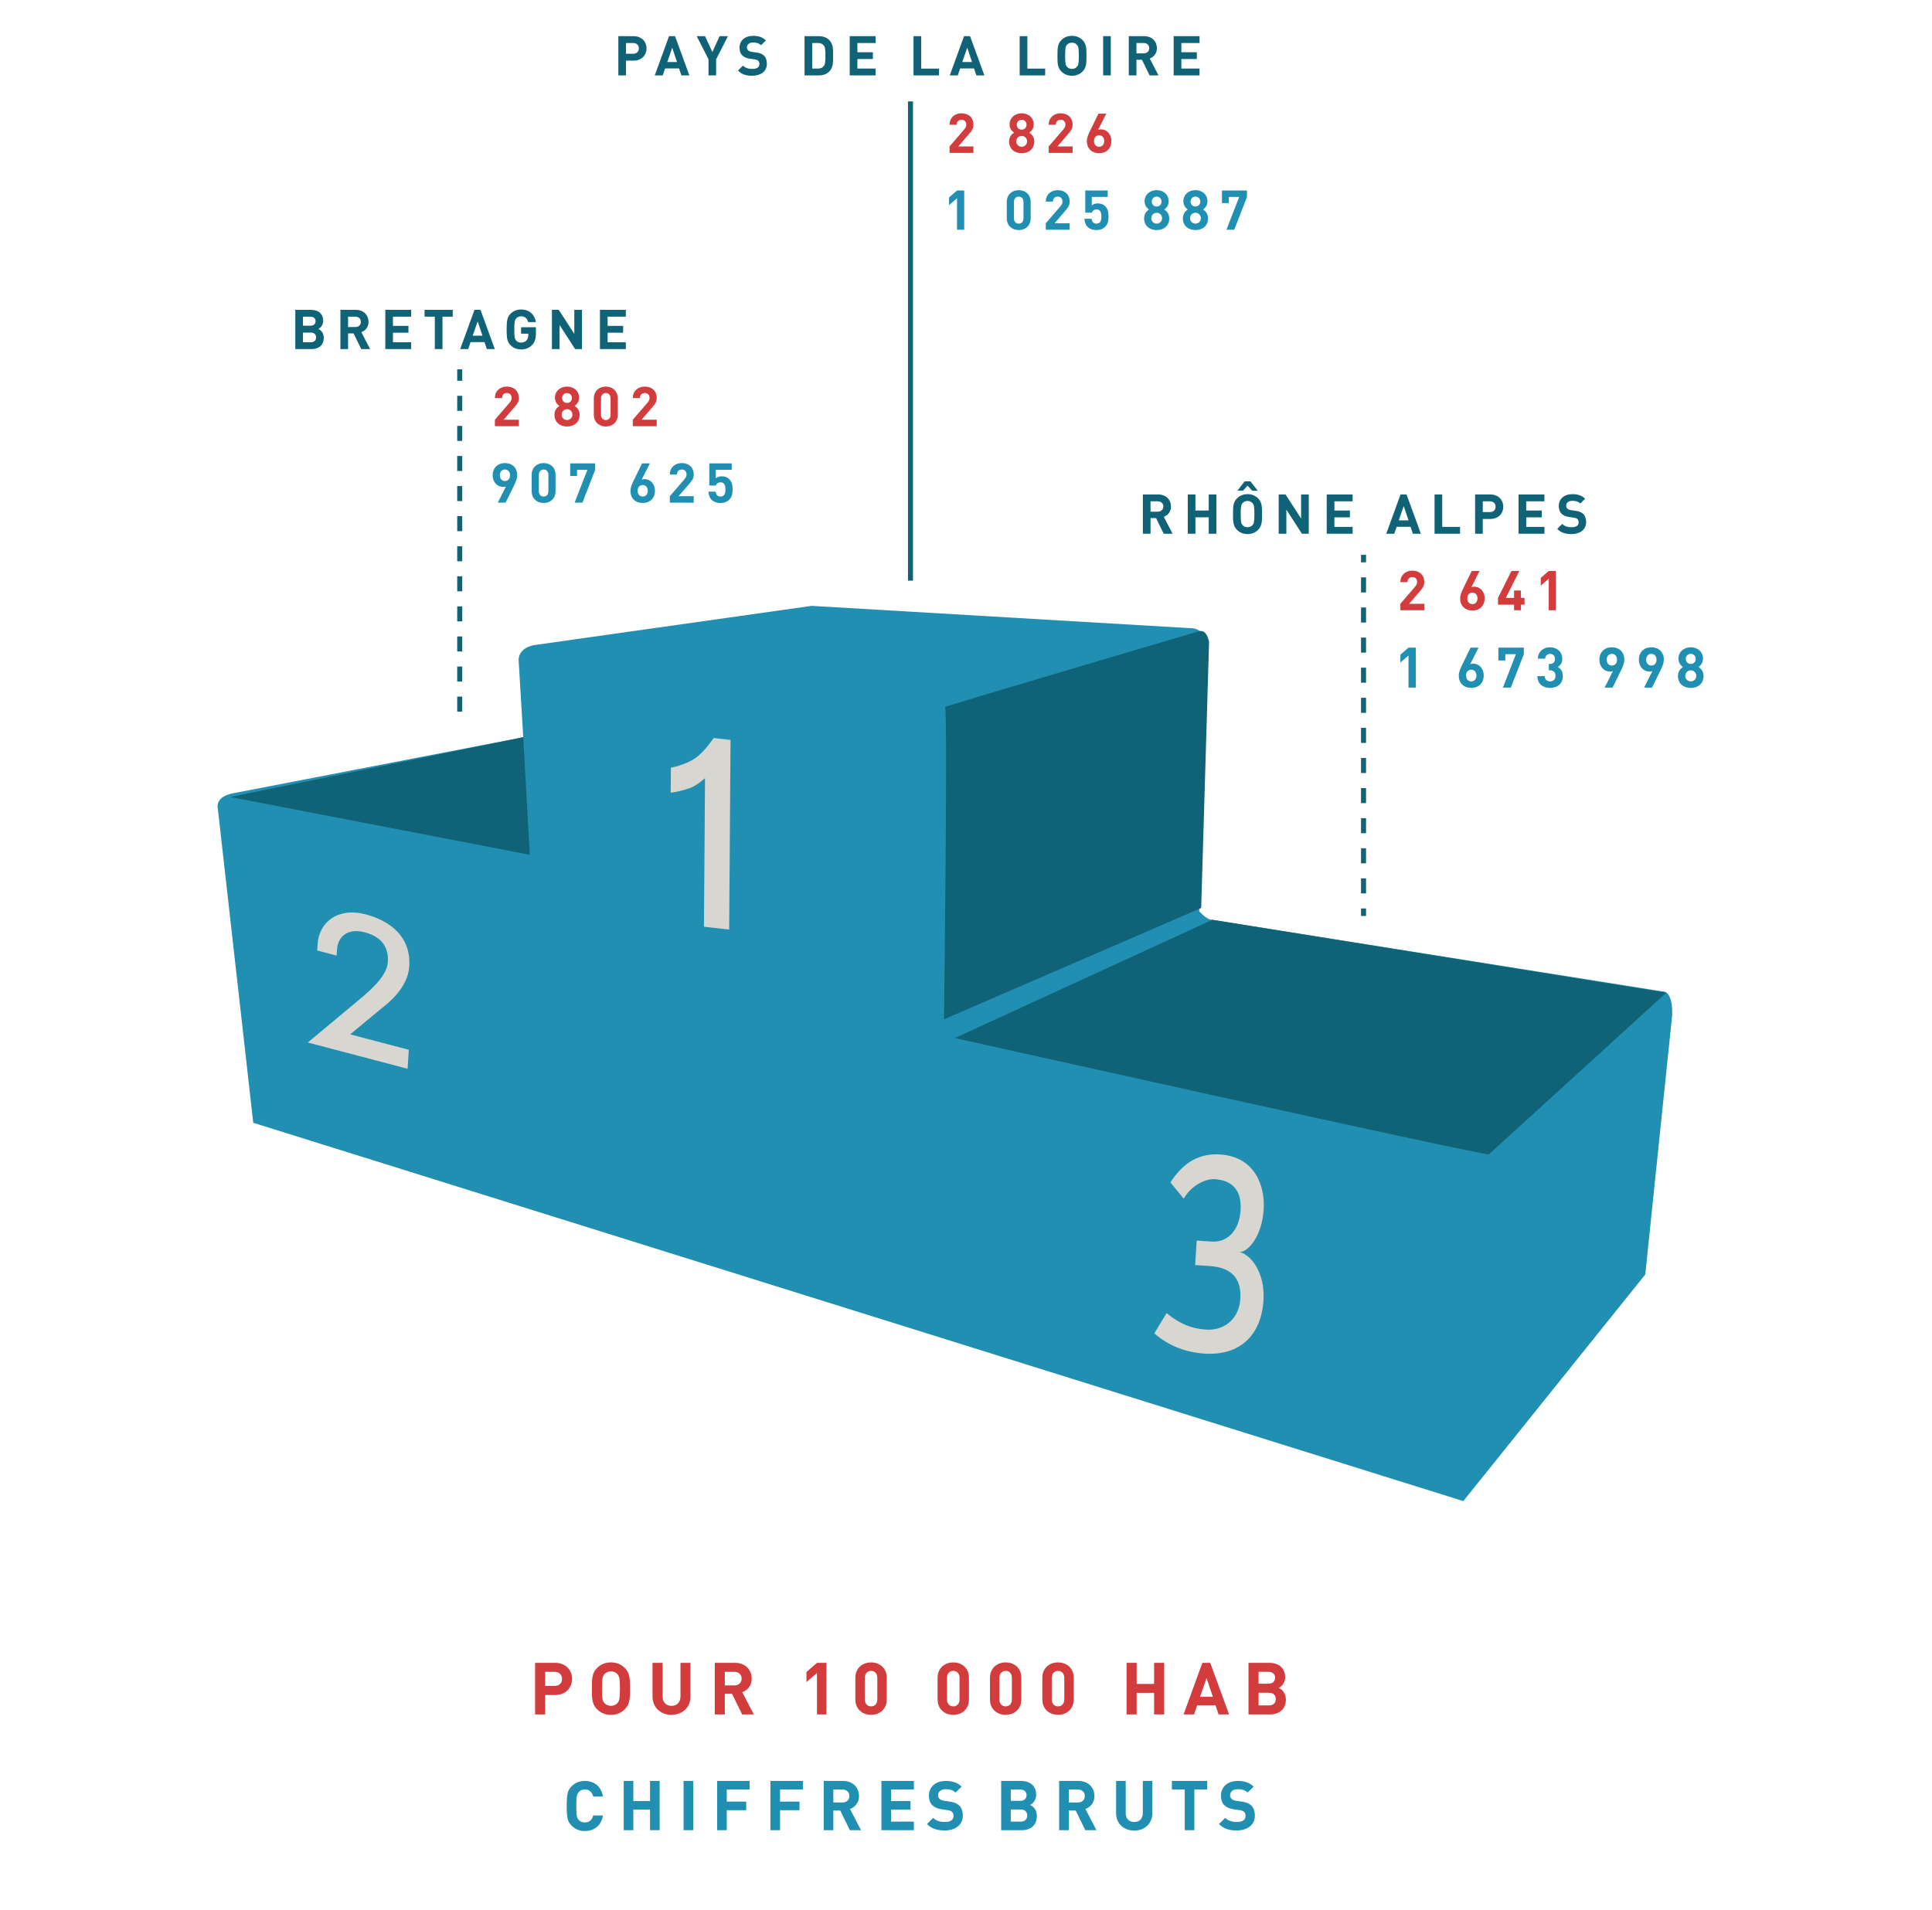 <?xml version="1.0" encoding="utf-8"?>
<!-- Generator: Adobe Illustrator 17.0.0, SVG Export Plug-In . SVG Version: 6.00 Build 0)  -->
<!DOCTYPE svg PUBLIC "-//W3C//DTD SVG 1.1//EN" "http://www.w3.org/Graphics/SVG/1.1/DTD/svg11.dtd">
<svg version="1.1" id="Calque_1" xmlns="http://www.w3.org/2000/svg" xmlns:xlink="http://www.w3.org/1999/xlink" x="0px" y="0px"
	 width="385.333px" height="381px" viewBox="0 0 385.333 381" enable-background="new 0 0 385.333 381" xml:space="preserve">
<g id="Calque_2" display="none">
	<rect y="-0.667" display="inline" fill="none" width="383.167" height="381"/>
</g>
<g>
	<path fill="#218FB2" d="M291.852,299.445L50.509,223.976l-7.075-62.76c0,0-0.655-2.358,3.276-3.014l57.65-11.137l-0.917-15.33
		c0,0-0.262-2.751,3.8-3.145l54.636-7.73l75.6,4.455c0,0,3.276-0.262,3.538,4.455l-1.834,52.016c0,0,1.441,1.703,2.62,1.703
		l89.75,14.281c0,0,2.096-0.393,1.965,4.717l-5.372,51.754L291.852,299.445z"/>
	<path fill="#D7D6D1" d="M140.401,184.871l0.214-29.654c0,0-1.508,1.418-2.885,1.937c-1.837,0.705-3.96,0.994-3.96,0.994
		l0.036-5.007c0,0,2.999-0.526,5.049-2.026c1.758-1.293,3.482-3.892,3.482-3.892l3.368,0.384l-0.273,37.837L140.401,184.871z"/>
	<g>
		<path fill="#D7D6D1" d="M240.214,270.022c-3.578-0.239-7.056-1.462-9.987-4.036l2.452-4.047c2.645,2.208,5.061,3.113,7.831,3.298
			c3.77,0.252,6.628-2.233,6.869-6.131c0.235-3.799-1.468-6.242-6.084-6.55l-2.924-0.195l0.302-4.885l2.962,0.198
			c3.385,0.226,5.56-2.453,5.795-6.253c0.309-4.984-2.755-6.03-5.179-6.192c-1.846-0.123-4.755,1.317-6.151,3.899l-2.657-3.249
			c2.698-4.279,6.078-5.837,9.925-5.58c7.001,0.468,8.952,6.395,8.671,10.935c-0.324,5.23-2.955,8.424-4.779,8.55
			c2.097,0.438,5.086,3.957,4.737,9.582C251.565,266.371,247.292,270.495,240.214,270.022z"/>
	</g>
	<g>
		<path fill="#D7D6D1" d="M61.389,207.966l10.894-9.079c0.908-0.841,4.874-3.934,5.071-6.941c0.238-3.643-1.965-5.266-4.619-5.964
			c-3.422-0.9-5.349,0.86-5.518,3.442l-0.079,1.203l-3.876-1.019l0.083-1.273c0.289-4.421,4.07-7.384,9.552-5.943
			c4.959,1.304,9.12,4.486,8.732,10.427c-0.277,4.244-4.316,7.355-4.991,7.897l-6.796,5.624l11.698,3.077l-0.247,3.785
			L61.389,207.966z"/>
	</g>
	<path fill="#106377" d="M190.441,207.075c0,0,105.735,23.584,106.521,23.191l35.376-32.232l-90.537-14.543L190.441,207.075z"/>
	<path fill="#106377" d="M188.279,203.34l51.295-22.208l1.572-53.064c0,0-0.393-2.555-1.965-2.162c0,0-51.295,15.133-50.706,15.133
		C189.065,141.039,188.279,203.34,188.279,203.34z"/>
	<polygon fill="#106377" points="45.923,158.989 105.669,170.519 104.359,147.066 	"/>
	<line fill="none" stroke="#106377" stroke-miterlimit="10" x1="181.595" y1="115.833" x2="181.595" y2="20.233"/>
	
		<line fill="none" stroke="#106377" stroke-miterlimit="10" stroke-dasharray="3" x1="91.692" y1="141.96" x2="91.692" y2="73.675"/>
	<g>
		<line fill="none" x1="271.953" y1="182.724" x2="271.953" y2="110.68"/>
		<g>
			<line fill="none" stroke="#106377" stroke-miterlimit="10" x1="271.953" y1="182.724" x2="271.953" y2="181.224"/>
			
				<line fill="none" stroke="#106377" stroke-miterlimit="10" stroke-dasharray="3.002,3.002" x1="271.953" y1="178.222" x2="271.953" y2="113.681"/>
			<line fill="none" stroke="#106377" stroke-miterlimit="10" x1="271.953" y1="112.18" x2="271.953" y2="110.68"/>
		</g>
	</g>
	<g>
		<path fill="#106377" d="M62.174,69.64h-3.278v-7.833h3.146c1.529,0,2.42,0.858,2.42,2.2c0,0.869-0.572,1.431-0.968,1.617
			c0.473,0.22,1.078,0.715,1.078,1.761C64.573,68.848,63.572,69.64,62.174,69.64z M61.921,63.172h-1.496v1.804h1.496
			c0.649,0,1.012-0.362,1.012-0.901C62.933,63.535,62.571,63.172,61.921,63.172z M62.02,66.351h-1.595v1.925h1.595
			c0.693,0,1.023-0.44,1.023-0.968S62.713,66.351,62.02,66.351z"/>
		<path fill="#106377" d="M72.052,69.64l-1.529-3.124h-1.101v3.124h-1.529v-7.833h3.069c1.596,0,2.542,1.089,2.542,2.398
			c0,1.1-0.671,1.782-1.431,2.057l1.749,3.378H72.052z M70.864,63.172h-1.441v2.068h1.441c0.671,0,1.111-0.43,1.111-1.034
			C71.975,63.6,71.535,63.172,70.864,63.172z"/>
		<path fill="#106377" d="M76.847,69.64v-7.833h5.16v1.364h-3.631v1.837h3.092v1.364h-3.092v1.903h3.631v1.364h-5.16V69.64z"/>
		<path fill="#106377" d="M88.254,63.172v6.469h-1.529v-6.469h-2.046v-1.364H90.3v1.364C90.3,63.172,88.254,63.172,88.254,63.172z"
			/>
		<path fill="#106377" d="M97.098,69.64l-0.462-1.386h-2.783L93.38,69.64h-1.596l2.85-7.833h1.199l2.86,7.833H97.098z
			 M95.272,64.118l-0.99,2.849h1.947L95.272,64.118z"/>
		<path fill="#106377" d="M106.14,68.815c-0.604,0.616-1.331,0.892-2.211,0.892c-0.836,0-1.54-0.286-2.112-0.858
			c-0.341-0.341-0.55-0.737-0.638-1.178c-0.089-0.439-0.133-1.089-0.133-1.947c0-0.857,0.044-1.507,0.133-1.947
			c0.088-0.45,0.297-0.836,0.638-1.177c0.572-0.572,1.276-0.858,2.112-0.858c1.782,0,2.739,1.145,2.948,2.509h-1.54
			c-0.187-0.759-0.649-1.145-1.408-1.145c-0.407,0-0.737,0.144-0.979,0.418c-0.286,0.363-0.374,0.649-0.374,2.2
			c0,1.541,0.066,1.849,0.374,2.212c0.231,0.274,0.562,0.407,0.979,0.407c0.451,0,0.814-0.144,1.089-0.44
			c0.231-0.264,0.353-0.616,0.353-1.045V66.56h-1.441v-1.276h2.959v1.144C106.888,67.572,106.679,68.243,106.14,68.815z"/>
		<path fill="#106377" d="M114.709,69.64l-3.103-4.808v4.808h-1.529v-7.833h1.364l3.103,4.797v-4.797h1.529v7.833H114.709z"/>
		<path fill="#106377" d="M119.659,69.64v-7.833h5.159v1.364h-3.63v1.837h3.091v1.364h-3.091v1.903h3.63v1.364h-5.159V69.64z"/>
	</g>
	<g>
		<path fill="#106377" d="M126.365,12.098h-1.508v2.948h-1.529V7.214h3.037c1.617,0,2.585,1.111,2.585,2.442
			S127.982,12.098,126.365,12.098z M126.287,8.578h-1.431v2.146h1.431c0.692,0,1.133-0.43,1.133-1.067
			C127.42,9.017,126.98,8.578,126.287,8.578z"/>
		<path fill="#106377" d="M135.901,15.047l-0.462-1.386h-2.783l-0.473,1.386h-1.596l2.85-7.833h1.199l2.86,7.833H135.901z
			 M134.075,9.524l-0.99,2.849h1.947L134.075,9.524z"/>
		<path fill="#106377" d="M142.831,11.834v3.213h-1.519v-3.213l-2.354-4.62h1.661l1.463,3.157l1.441-3.157h1.661L142.831,11.834z"/>
		<path fill="#106377" d="M150.047,15.113c-1.188,0-2.091-0.254-2.86-1.034l0.99-0.99c0.495,0.495,1.166,0.66,1.892,0.66
			c0.902,0,1.387-0.342,1.387-0.969c0-0.274-0.077-0.506-0.242-0.66c-0.154-0.143-0.33-0.22-0.693-0.274l-0.946-0.132
			c-0.671-0.1-1.166-0.309-1.518-0.649c-0.374-0.374-0.562-0.88-0.562-1.54c0-1.397,1.034-2.377,2.729-2.377
			c1.078,0,1.859,0.265,2.53,0.913l-0.968,0.957c-0.495-0.473-1.089-0.539-1.606-0.539c-0.814,0-1.21,0.451-1.21,0.99
			c0,0.198,0.065,0.407,0.23,0.562c0.154,0.143,0.407,0.264,0.727,0.308l0.924,0.133c0.716,0.099,1.166,0.297,1.496,0.604
			c0.418,0.396,0.605,0.968,0.605,1.661C152.952,14.255,151.686,15.113,150.047,15.113z"/>
		<path fill="#106377" d="M165.36,14.298c-0.518,0.517-1.255,0.748-2.068,0.748h-2.828V7.214h2.828c0.813,0,1.551,0.23,2.068,0.748
			c0.88,0.88,0.792,1.958,0.792,3.136C166.152,12.274,166.24,13.419,165.36,14.298z M164.292,9.062
			c-0.265-0.319-0.616-0.484-1.145-0.484h-1.155v5.104h1.155c0.528,0,0.88-0.165,1.145-0.484c0.286-0.352,0.33-0.913,0.33-2.101
			C164.622,9.909,164.579,9.414,164.292,9.062z"/>
		<path fill="#106377" d="M169.473,15.047V7.214h5.159v1.364h-3.63v1.837h3.091v1.364h-3.091v1.903h3.63v1.364L169.473,15.047
			L169.473,15.047z"/>
		<path fill="#106377" d="M182.2,15.047V7.214h1.529v6.469h3.554v1.364C187.283,15.047,182.2,15.047,182.2,15.047z"/>
		<path fill="#106377" d="M194.74,15.047l-0.462-1.386h-2.783l-0.473,1.386h-1.596l2.85-7.833h1.199l2.86,7.833H194.74z
			 M192.913,9.524l-0.99,2.849h1.947L192.913,9.524z"/>
		<path fill="#106377" d="M203.374,15.047V7.214h1.529v6.469h3.554v1.364C208.457,15.047,203.374,15.047,203.374,15.047z"/>
		<path fill="#106377" d="M215.915,14.255c-0.55,0.55-1.222,0.858-2.112,0.858c-0.892,0-1.573-0.309-2.123-0.858
			c-0.793-0.792-0.771-1.771-0.771-3.125c0-1.353-0.022-2.332,0.771-3.124c0.55-0.55,1.231-0.858,2.123-0.858
			c0.891,0,1.562,0.309,2.112,0.858c0.792,0.792,0.781,1.771,0.781,3.124C216.697,12.483,216.707,13.463,215.915,14.255z
			 M214.782,8.929c-0.22-0.253-0.561-0.418-0.979-0.418s-0.771,0.165-0.99,0.418c-0.297,0.33-0.374,0.693-0.374,2.2
			c0,1.508,0.077,1.871,0.374,2.201c0.22,0.253,0.572,0.418,0.99,0.418s0.759-0.165,0.979-0.418c0.298-0.33,0.386-0.693,0.386-2.201
			C215.167,9.623,215.079,9.259,214.782,8.929z"/>
		<path fill="#106377" d="M220.017,15.047V7.214h1.529v7.833C221.546,15.047,220.017,15.047,220.017,15.047z"/>
		<path fill="#106377" d="M229.291,15.047l-1.529-3.124h-1.101v3.124h-1.529V7.214h3.069c1.596,0,2.542,1.089,2.542,2.398
			c0,1.1-0.671,1.782-1.431,2.057l1.749,3.378C231.061,15.047,229.291,15.047,229.291,15.047z M228.103,8.578h-1.441v2.068h1.441
			c0.671,0,1.111-0.43,1.111-1.034C229.214,9.007,228.774,8.578,228.103,8.578z"/>
		<path fill="#106377" d="M234.086,15.047V7.214h5.159v1.364h-3.63v1.837h3.091v1.364h-3.091v1.903h3.63v1.364L234.086,15.047
			L234.086,15.047z"/>
	</g>
	<g>
		<path fill="#106377" d="M232.101,106.474l-1.529-3.124h-1.101v3.124h-1.529v-7.833h3.069c1.596,0,2.542,1.089,2.542,2.398
			c0,1.1-0.671,1.782-1.431,2.057l1.749,3.378H232.101z M230.912,100.005h-1.441v2.068h1.441c0.671,0,1.111-0.43,1.111-1.034
			C232.024,100.434,231.583,100.005,230.912,100.005z"/>
		<path fill="#106377" d="M241.077,106.474v-3.278h-2.651v3.278h-1.529v-7.833h1.529v3.201h2.651v-3.201h1.529v7.833H241.077z"/>
		<path fill="#106377" d="M250.933,105.682c-0.551,0.55-1.222,0.858-2.112,0.858c-0.892,0-1.573-0.309-2.123-0.858
			c-0.793-0.792-0.771-1.771-0.771-3.125c0-1.353-0.022-2.332,0.771-3.124c0.55-0.55,1.231-0.858,2.123-0.858
			c0.891,0,1.562,0.309,2.112,0.858c0.792,0.792,0.781,1.771,0.781,3.124C251.714,103.91,251.725,104.89,250.933,105.682z
			 M249.734,97.882l-0.913-1.002l-0.913,1.002h-1.111l1.452-1.859h1.145l1.452,1.859H249.734z M249.799,100.356
			c-0.22-0.253-0.561-0.418-0.979-0.418s-0.771,0.165-0.99,0.418c-0.297,0.33-0.374,0.693-0.374,2.2
			c0,1.508,0.077,1.871,0.374,2.201c0.22,0.253,0.572,0.418,0.99,0.418s0.759-0.165,0.979-0.418c0.298-0.33,0.386-0.693,0.386-2.201
			C250.185,101.05,250.097,100.687,249.799,100.356z"/>
		<path fill="#106377" d="M259.666,106.474l-3.103-4.808v4.808h-1.529v-7.833h1.364l3.103,4.797v-4.797h1.529v7.833H259.666z"/>
		<path fill="#106377" d="M264.616,106.474v-7.833h5.16v1.364h-3.631v1.837h3.092v1.364h-3.092v1.903h3.631v1.364h-5.16V106.474z"/>
		<path fill="#106377" d="M281.798,106.474l-0.462-1.386h-2.783l-0.474,1.386h-1.595l2.849-7.833h1.199l2.86,7.833H281.798z
			 M279.972,100.951l-0.99,2.849h1.947L279.972,100.951z"/>
		<path fill="#106377" d="M286.12,106.474v-7.833h1.529v6.469h3.554v1.364H286.12z"/>
		<path fill="#106377" d="M297.243,103.525h-1.508v2.948h-1.529V98.64h3.037c1.617,0,2.585,1.111,2.585,2.442
			S298.86,103.525,297.243,103.525z M297.165,100.005h-1.431v2.146h1.431c0.692,0,1.133-0.43,1.133-1.067
			C298.298,100.444,297.858,100.005,297.165,100.005z"/>
		<path fill="#106377" d="M302.873,106.474v-7.833h5.159v1.364h-3.63v1.837h3.091v1.364h-3.091v1.903h3.63v1.364h-5.159V106.474z"/>
		<path fill="#106377" d="M313.445,106.54c-1.188,0-2.091-0.254-2.86-1.034l0.99-0.99c0.495,0.495,1.166,0.66,1.892,0.66
			c0.902,0,1.387-0.342,1.387-0.969c0-0.274-0.077-0.506-0.242-0.66c-0.154-0.143-0.33-0.22-0.693-0.274l-0.946-0.132
			c-0.671-0.1-1.166-0.309-1.518-0.649c-0.374-0.374-0.562-0.88-0.562-1.54c0-1.397,1.034-2.377,2.729-2.377
			c1.078,0,1.859,0.265,2.53,0.913l-0.968,0.957c-0.495-0.473-1.089-0.539-1.606-0.539c-0.814,0-1.21,0.451-1.21,0.99
			c0,0.198,0.065,0.407,0.23,0.562c0.154,0.143,0.407,0.264,0.727,0.308l0.924,0.133c0.716,0.099,1.166,0.297,1.496,0.604
			c0.418,0.396,0.605,0.968,0.605,1.661C316.349,105.682,315.083,106.54,313.445,106.54z"/>
	</g>
	<g>
		<path fill="#D33C3D" d="M189.385,30.498v-1.287l2.926-3.399c0.286-0.341,0.407-0.583,0.407-0.946c0-0.583-0.341-0.979-0.946-0.979
			c-0.473,0-0.957,0.242-0.957,1.002h-1.43c0-1.431,1.045-2.289,2.387-2.289c1.387,0,2.377,0.869,2.377,2.277
			c0,0.76-0.297,1.166-0.837,1.794l-2.188,2.541h3.025v1.287h-4.764L189.385,30.498L189.385,30.498z"/>
		<path fill="#D33C3D" d="M203.772,30.564c-1.386,0-2.508-0.825-2.508-2.344c0-0.957,0.55-1.475,0.979-1.76
			c-0.396-0.275-0.88-0.793-0.88-1.629c0-1.386,1.101-2.233,2.409-2.233c1.31,0,2.398,0.848,2.398,2.233
			c0,0.836-0.484,1.354-0.88,1.629c0.429,0.285,0.99,0.803,0.99,1.76C206.281,29.739,205.159,30.564,203.772,30.564z
			 M203.772,27.109c-0.604,0-1.078,0.484-1.078,1.089c0,0.605,0.474,1.079,1.078,1.079c0.605,0,1.078-0.474,1.078-1.079
			S204.377,27.109,203.772,27.109z M203.772,23.885c-0.561,0-0.979,0.43-0.979,0.99c0,0.572,0.418,0.99,0.979,0.99
			c0.562,0,0.969-0.418,0.969-0.99C204.741,24.315,204.333,23.885,203.772,23.885z"/>
		<path fill="#D33C3D" d="M209.162,30.498v-1.287l2.926-3.399c0.286-0.341,0.407-0.583,0.407-0.946c0-0.583-0.341-0.979-0.946-0.979
			c-0.473,0-0.957,0.242-0.957,1.002h-1.43c0-1.431,1.045-2.289,2.387-2.289c1.387,0,2.377,0.869,2.377,2.277
			c0,0.76-0.297,1.166-0.837,1.794l-2.188,2.541h3.025v1.287h-4.764L209.162,30.498L209.162,30.498z"/>
		<path fill="#D33C3D" d="M219.216,30.564c-1.387,0-2.442-0.869-2.442-2.421c0-0.715,0.308-1.375,0.66-2.09l1.65-3.389h1.562
			l-1.628,3.234c0.187-0.077,0.396-0.099,0.583-0.099c1.057,0,2.058,0.869,2.058,2.321
			C221.659,29.662,220.602,30.564,219.216,30.564z M219.216,26.988c-0.583,0-1.013,0.418-1.013,1.145
			c0,0.726,0.43,1.145,1.013,1.145s1.012-0.419,1.012-1.145C220.228,27.439,219.821,26.988,219.216,26.988z"/>
	</g>
	<g>
		<path fill="#D33C3D" d="M98.706,85.015v-1.287l2.926-3.399c0.286-0.341,0.407-0.583,0.407-0.946c0-0.583-0.341-0.979-0.946-0.979
			c-0.473,0-0.957,0.242-0.957,1.002h-1.43c0-1.431,1.045-2.289,2.387-2.289c1.387,0,2.377,0.869,2.377,2.277
			c0,0.76-0.297,1.166-0.837,1.794l-2.188,2.541h3.025v1.287L98.706,85.015L98.706,85.015z"/>
		<path fill="#D33C3D" d="M113.093,85.082c-1.386,0-2.508-0.825-2.508-2.344c0-0.957,0.55-1.475,0.979-1.76
			c-0.396-0.275-0.88-0.793-0.88-1.629c0-1.386,1.101-2.233,2.409-2.233c1.31,0,2.398,0.848,2.398,2.233
			c0,0.836-0.484,1.354-0.88,1.629c0.429,0.285,0.99,0.803,0.99,1.76C115.602,84.257,114.48,85.082,113.093,85.082z M113.093,81.627
			c-0.604,0-1.078,0.484-1.078,1.089c0,0.605,0.474,1.079,1.078,1.079c0.605,0,1.078-0.474,1.078-1.079
			C114.171,82.111,113.699,81.627,113.093,81.627z M113.093,78.403c-0.561,0-0.979,0.43-0.979,0.99c0,0.572,0.418,0.99,0.979,0.99
			c0.562,0,0.969-0.418,0.969-0.99C114.062,78.833,113.655,78.403,113.093,78.403z"/>
		<path fill="#D33C3D" d="M120.827,85.082c-1.276,0-2.387-0.837-2.387-2.333v-3.3c0-1.497,1.11-2.333,2.387-2.333
			s2.377,0.836,2.377,2.333v3.3C123.204,84.245,122.103,85.082,120.827,85.082z M121.773,79.47c0-0.66-0.385-1.067-0.946-1.067
			s-0.957,0.407-0.957,1.067v3.268c0,0.66,0.396,1.057,0.957,1.057c0.562,0,0.946-0.396,0.946-1.057V79.47z"/>
		<path fill="#D33C3D" d="M126.216,85.015v-1.287l2.926-3.399c0.286-0.341,0.407-0.583,0.407-0.946c0-0.583-0.341-0.979-0.946-0.979
			c-0.473,0-0.957,0.242-0.957,1.002h-1.43c0-1.431,1.045-2.289,2.387-2.289c1.387,0,2.377,0.869,2.377,2.277
			c0,0.76-0.297,1.166-0.837,1.794l-2.188,2.541h3.025v1.287L126.216,85.015L126.216,85.015z"/>
	</g>
	<g>
		<path fill="#D33C3D" d="M279.303,121.731v-1.287l2.926-3.399c0.286-0.341,0.407-0.583,0.407-0.946
			c0-0.583-0.341-0.979-0.946-0.979c-0.473,0-0.957,0.242-0.957,1.002h-1.43c0-1.431,1.045-2.289,2.387-2.289
			c1.387,0,2.377,0.869,2.377,2.277c0,0.76-0.297,1.166-0.837,1.794l-2.188,2.541h3.025v1.287L279.303,121.731L279.303,121.731z"/>
		<path fill="#D33C3D" d="M293.668,121.797c-1.387,0-2.442-0.869-2.442-2.421c0-0.715,0.308-1.375,0.66-2.09l1.65-3.389h1.562
			l-1.628,3.234c0.187-0.077,0.396-0.099,0.583-0.099c1.057,0,2.058,0.869,2.058,2.321
			C296.111,120.895,295.054,121.797,293.668,121.797z M293.668,118.221c-0.583,0-1.013,0.418-1.013,1.145
			c0,0.726,0.43,1.145,1.013,1.145s1.012-0.419,1.012-1.145C294.68,118.672,294.273,118.221,293.668,118.221z"/>
		<path fill="#D33C3D" d="M303.349,120.62v1.111h-1.375v-1.111h-3.202v-1.354l2.685-5.368h1.562l-2.685,5.368h1.64v-1.463h1.375
			v1.463h0.715v1.354H303.349z"/>
		<path fill="#D33C3D" d="M308.892,121.731v-6.293l-1.596,1.387v-1.541l1.596-1.386h1.43v7.833H308.892z"/>
	</g>
	<g>
		<path fill="#218FB2" d="M280.928,137.167v-6.408l-1.625,1.412v-1.569l1.625-1.411h1.456v7.976H280.928z"/>
		<path fill="#218FB2" d="M293.438,137.234c-1.412,0-2.487-0.885-2.487-2.465c0-0.728,0.313-1.4,0.672-2.128l1.68-3.45h1.59
			l-1.658,3.293c0.19-0.079,0.403-0.1,0.594-0.1c1.076,0,2.095,0.885,2.095,2.364C295.925,136.316,294.849,137.234,293.438,137.234z
			 M293.438,133.593c-0.594,0-1.031,0.426-1.031,1.165s0.438,1.165,1.031,1.165c0.594,0,1.03-0.427,1.03-1.165
			C294.468,134.052,294.054,133.593,293.438,133.593z"/>
		<path fill="#218FB2" d="M301.335,137.167h-1.579l2.587-6.665h-2.106v1.255h-1.389v-2.565h5.075v1.311L301.335,137.167z"/>
		<path fill="#218FB2" d="M309.174,137.234c-1.299,0-2.52-0.684-2.543-2.353h1.457c0.022,0.717,0.515,1.042,1.086,1.042
			c0.627,0,1.076-0.393,1.076-1.11c0-0.66-0.404-1.098-1.121-1.098h-0.213v-1.266h0.213c0.706,0,1.008-0.437,1.008-0.996
			c0-0.672-0.447-1.02-0.974-1.02c-0.549,0-0.952,0.359-0.985,0.964h-1.457c0.034-1.423,1.098-2.274,2.442-2.274
			c1.412,0,2.431,0.942,2.431,2.285c0,0.863-0.392,1.356-0.919,1.636c0.572,0.302,1.03,0.851,1.03,1.815
			C311.706,136.45,310.541,137.234,309.174,137.234z"/>
		<path fill="#218FB2" d="M323.309,133.716l-1.691,3.451h-1.58l1.659-3.293c-0.191,0.079-0.404,0.1-0.595,0.1
			c-1.075,0-2.105-0.885-2.105-2.364c0-1.568,1.075-2.487,2.487-2.487c1.411,0,2.486,0.885,2.486,2.465
			C323.97,132.316,323.667,132.988,323.309,133.716z M321.484,130.434c-0.595,0-1.031,0.426-1.031,1.165
			c0,0.706,0.415,1.165,1.031,1.165c0.594,0,1.03-0.426,1.03-1.165C322.514,130.859,322.077,130.434,321.484,130.434z"/>
		<path fill="#218FB2" d="M331.184,133.716l-1.691,3.451h-1.58l1.659-3.293c-0.191,0.079-0.404,0.1-0.595,0.1
			c-1.075,0-2.105-0.885-2.105-2.364c0-1.568,1.075-2.487,2.487-2.487c1.411,0,2.486,0.885,2.486,2.465
			C331.844,132.316,331.542,132.988,331.184,133.716z M329.358,130.434c-0.595,0-1.031,0.426-1.031,1.165
			c0,0.706,0.415,1.165,1.031,1.165c0.594,0,1.03-0.426,1.03-1.165C330.388,130.859,329.952,130.434,329.358,130.434z"/>
		<path fill="#218FB2" d="M337.22,137.234c-1.411,0-2.554-0.84-2.554-2.387c0-0.974,0.56-1.502,0.996-1.792
			c-0.403-0.28-0.896-0.807-0.896-1.659c0-1.411,1.121-2.274,2.453-2.274c1.333,0,2.442,0.863,2.442,2.274
			c0,0.851-0.493,1.378-0.896,1.659c0.437,0.29,1.008,0.817,1.008,1.792C339.774,136.394,338.632,137.234,337.22,137.234z
			 M337.22,133.716c-0.616,0-1.098,0.493-1.098,1.109c0,0.617,0.482,1.099,1.098,1.099c0.617,0,1.098-0.482,1.098-1.099
			C338.317,134.209,337.836,133.716,337.22,133.716z M337.22,130.434c-0.571,0-0.996,0.438-0.996,1.008
			c0,0.583,0.426,1.008,0.996,1.008c0.572,0,0.986-0.426,0.986-1.008C338.206,130.871,337.791,130.434,337.22,130.434z"/>
	</g>
	<g>
		<path fill="#218FB2" d="M102.501,96.884l-1.661,3.389h-1.552l1.629-3.234c-0.188,0.077-0.396,0.099-0.584,0.099
			c-1.056,0-2.067-0.869-2.067-2.321c0-1.54,1.056-2.442,2.442-2.442s2.441,0.869,2.441,2.421
			C103.15,95.509,102.853,96.169,102.501,96.884z M100.708,93.66c-0.584,0-1.013,0.418-1.013,1.145c0,0.693,0.407,1.145,1.013,1.145
			c0.583,0,1.012-0.418,1.012-1.145S101.291,93.66,100.708,93.66z"/>
		<path fill="#218FB2" d="M108.429,100.339c-1.276,0-2.387-0.837-2.387-2.333v-3.3c0-1.497,1.11-2.333,2.387-2.333
			s2.377,0.836,2.377,2.333v3.3C110.806,99.502,109.705,100.339,108.429,100.339z M109.375,94.728c0-0.66-0.385-1.067-0.946-1.067
			s-0.957,0.407-0.957,1.067v3.268c0,0.66,0.396,1.057,0.957,1.057c0.562,0,0.946-0.396,0.946-1.057V94.728z"/>
		<path fill="#218FB2" d="M116.162,100.273h-1.551l2.541-6.546h-2.068v1.232h-1.364v-2.52h4.984v1.287L116.162,100.273z"/>
		<path fill="#218FB2" d="M128.185,100.339c-1.387,0-2.442-0.869-2.442-2.421c0-0.715,0.308-1.375,0.66-2.09l1.65-3.389h1.562
			l-1.628,3.234c0.187-0.077,0.396-0.099,0.583-0.099c1.057,0,2.058,0.869,2.058,2.321
			C130.627,99.437,129.571,100.339,128.185,100.339z M128.185,96.763c-0.583,0-1.013,0.418-1.013,1.145
			c0,0.726,0.43,1.145,1.013,1.145c0.583,0,1.012-0.419,1.012-1.145C129.197,97.214,128.789,96.763,128.185,96.763z"/>
		<path fill="#218FB2" d="M133.596,100.273v-1.287l2.926-3.399c0.286-0.341,0.407-0.583,0.407-0.946
			c0-0.583-0.341-0.979-0.946-0.979c-0.473,0-0.957,0.242-0.957,1.002h-1.43c0-1.431,1.045-2.289,2.387-2.289
			c1.387,0,2.377,0.869,2.377,2.277c0,0.76-0.297,1.166-0.836,1.794l-2.189,2.541h3.025v1.287L133.596,100.273L133.596,100.273z"/>
		<path fill="#218FB2" d="M145.42,99.7c-0.352,0.353-0.913,0.639-1.727,0.639c-0.814,0-1.408-0.286-1.749-0.628
			c-0.484-0.483-0.595-1.056-0.639-1.628h1.431c0.077,0.616,0.362,0.969,0.957,0.969c0.274,0,0.506-0.077,0.682-0.254
			c0.253-0.253,0.309-0.671,0.309-1.166c0-0.902-0.265-1.408-0.957-1.408c-0.584,0-0.848,0.33-0.946,0.639h-1.31V92.44h4.467v1.287
			h-3.169v1.684c0.21-0.198,0.649-0.396,1.178-0.396c0.649,0,1.145,0.209,1.463,0.528c0.616,0.616,0.704,1.353,0.704,2.09
			C146.114,98.513,145.993,99.128,145.42,99.7z"/>
	</g>
	<g>
		<path fill="#218FB2" d="M190.879,45.831v-6.293l-1.596,1.387v-1.541l1.596-1.386h1.43v7.833H190.879z"/>
		<path fill="#218FB2" d="M203.187,45.897c-1.276,0-2.387-0.837-2.387-2.333v-3.3c0-1.497,1.11-2.333,2.387-2.333
			s2.377,0.836,2.377,2.333v3.3C205.564,45.06,204.463,45.897,203.187,45.897z M204.133,40.286c0-0.66-0.385-1.067-0.946-1.067
			s-0.957,0.407-0.957,1.067v3.268c0,0.66,0.396,1.057,0.957,1.057c0.562,0,0.946-0.396,0.946-1.057V40.286z"/>
		<path fill="#218FB2" d="M208.578,45.831v-1.287l2.926-3.399c0.286-0.341,0.407-0.583,0.407-0.946c0-0.583-0.341-0.979-0.946-0.979
			c-0.473,0-0.957,0.242-0.957,1.002h-1.43c0-1.431,1.045-2.289,2.387-2.289c1.387,0,2.377,0.869,2.377,2.277
			c0,0.76-0.297,1.166-0.837,1.794l-2.188,2.541h3.025v1.287L208.578,45.831L208.578,45.831z"/>
		<path fill="#218FB2" d="M220.402,45.258c-0.352,0.353-0.913,0.639-1.727,0.639c-0.814,0-1.408-0.286-1.749-0.628
			c-0.484-0.483-0.595-1.056-0.639-1.628h1.431c0.077,0.616,0.362,0.969,0.957,0.969c0.274,0,0.506-0.077,0.682-0.254
			c0.253-0.253,0.309-0.671,0.309-1.166c0-0.902-0.265-1.408-0.957-1.408c-0.583,0-0.848,0.33-0.946,0.639h-1.31v-4.423h4.467v1.287
			h-3.169v1.684c0.21-0.198,0.649-0.396,1.178-0.396c0.649,0,1.145,0.209,1.463,0.528c0.616,0.616,0.704,1.353,0.704,2.09
			C221.095,44.071,220.974,44.686,220.402,45.258z"/>
		<path fill="#218FB2" d="M230.697,45.897c-1.386,0-2.508-0.825-2.508-2.344c0-0.957,0.55-1.475,0.979-1.76
			c-0.396-0.275-0.88-0.793-0.88-1.629c0-1.386,1.101-2.233,2.409-2.233c1.31,0,2.398,0.848,2.398,2.233
			c0,0.836-0.484,1.354-0.88,1.629c0.429,0.285,0.99,0.803,0.99,1.76C233.205,45.072,232.083,45.897,230.697,45.897z
			 M230.697,42.442c-0.604,0-1.078,0.484-1.078,1.089s0.474,1.079,1.078,1.079c0.605,0,1.078-0.474,1.078-1.079
			C231.775,42.926,231.302,42.442,230.697,42.442z M230.697,39.218c-0.561,0-0.979,0.43-0.979,0.99c0,0.572,0.418,0.99,0.979,0.99
			c0.562,0,0.969-0.418,0.969-0.99C231.665,39.648,231.258,39.218,230.697,39.218z"/>
		<path fill="#218FB2" d="M238.43,45.897c-1.386,0-2.508-0.825-2.508-2.344c0-0.957,0.55-1.475,0.979-1.76
			c-0.396-0.275-0.88-0.793-0.88-1.629c0-1.386,1.101-2.233,2.409-2.233c1.31,0,2.398,0.848,2.398,2.233
			c0,0.836-0.484,1.354-0.88,1.629c0.429,0.285,0.99,0.803,0.99,1.76C240.939,45.072,239.817,45.897,238.43,45.897z M238.43,42.442
			c-0.604,0-1.078,0.484-1.078,1.089s0.474,1.079,1.078,1.079c0.605,0,1.078-0.474,1.078-1.079
			C239.508,42.926,239.036,42.442,238.43,42.442z M238.43,39.218c-0.561,0-0.979,0.43-0.979,0.99c0,0.572,0.418,0.99,0.979,0.99
			c0.562,0,0.969-0.418,0.969-0.99C239.399,39.648,238.992,39.218,238.43,39.218z"/>
		<path fill="#218FB2" d="M246.162,45.831h-1.551l2.541-6.546h-2.068v1.232h-1.364v-2.52h4.984v1.287L246.162,45.831z"/>
	</g>
	<path fill="#D33C3D" d="M110.713,338.127h-1.979v3.871h-2.008v-10.286h3.987c2.123,0,3.394,1.459,3.394,3.207
		S112.837,338.127,110.713,338.127z M110.612,333.504h-1.878v2.817h1.878c0.91,0,1.487-0.564,1.487-1.401
		S111.522,333.504,110.612,333.504z"/>
	<path fill="#D33C3D" d="M124.626,340.958c-0.723,0.723-1.603,1.127-2.774,1.127s-2.066-0.405-2.788-1.127
		c-1.04-1.04-1.011-2.326-1.011-4.102c0-1.777-0.029-3.062,1.011-4.103c0.723-0.723,1.618-1.127,2.788-1.127
		s2.051,0.404,2.774,1.127c1.04,1.04,1.026,2.326,1.026,4.103C125.651,338.632,125.666,339.918,124.626,340.958z M123.138,333.966
		c-0.289-0.332-0.737-0.549-1.285-0.549s-1.011,0.217-1.3,0.549c-0.39,0.434-0.491,0.91-0.491,2.889
		c0,1.979,0.101,2.456,0.491,2.889c0.289,0.333,0.751,0.55,1.3,0.55s0.997-0.217,1.285-0.55c0.39-0.433,0.506-0.91,0.506-2.889
		C123.643,334.876,123.528,334.4,123.138,333.966z"/>
	<path fill="#D33C3D" d="M133.93,342.085c-2.109,0-3.784-1.43-3.784-3.612v-6.761h2.008v6.689c0,1.184,0.693,1.893,1.776,1.893
		s1.792-0.708,1.792-1.893v-6.689h1.993v6.761C137.715,340.655,136.04,342.085,133.93,342.085z"/>
	<path fill="#D33C3D" d="M148.017,341.998l-2.008-4.103h-1.444v4.103h-2.008v-10.286h4.03c2.095,0,3.337,1.43,3.337,3.149
		c0,1.444-0.881,2.341-1.878,2.702l2.297,4.435H148.017z M146.457,333.504h-1.892v2.716h1.892c0.881,0,1.459-0.564,1.459-1.358
		S147.339,333.504,146.457,333.504z"/>
	<path fill="#D33C3D" d="M162.942,341.998v-8.263l-2.094,1.82v-2.023l2.094-1.82h1.878v10.286H162.942z"/>
	<path fill="#D33C3D" d="M173.735,342.085c-1.675,0-3.134-1.098-3.134-3.062v-4.334c0-1.965,1.459-3.062,3.134-3.062
		c1.676,0,3.12,1.098,3.12,3.062v4.334C176.855,340.986,175.411,342.085,173.735,342.085z M174.977,334.718
		c0-0.867-0.506-1.401-1.242-1.401c-0.737,0-1.256,0.534-1.256,1.401v4.29c0,0.867,0.52,1.387,1.256,1.387
		c0.737,0,1.242-0.521,1.242-1.387V334.718z"/>
	<path fill="#D33C3D" d="M190.134,342.085c-1.675,0-3.134-1.098-3.134-3.062v-4.334c0-1.965,1.459-3.062,3.134-3.062
		c1.676,0,3.12,1.098,3.12,3.062v4.334C193.254,340.986,191.81,342.085,190.134,342.085z M191.376,334.718
		c0-0.867-0.506-1.401-1.242-1.401s-1.256,0.534-1.256,1.401v4.29c0,0.867,0.52,1.387,1.256,1.387s1.242-0.521,1.242-1.387V334.718z
		"/>
	<path fill="#D33C3D" d="M200.58,342.085c-1.675,0-3.134-1.098-3.134-3.062v-4.334c0-1.965,1.459-3.062,3.134-3.062
		c1.676,0,3.12,1.098,3.12,3.062v4.334C203.7,340.986,202.256,342.085,200.58,342.085z M201.822,334.718
		c0-0.867-0.506-1.401-1.242-1.401s-1.256,0.534-1.256,1.401v4.29c0,0.867,0.52,1.387,1.256,1.387s1.242-0.521,1.242-1.387V334.718z
		"/>
	<path fill="#D33C3D" d="M211.026,342.085c-1.675,0-3.134-1.098-3.134-3.062v-4.334c0-1.965,1.459-3.062,3.134-3.062
		c1.676,0,3.12,1.098,3.12,3.062v4.334C214.146,340.986,212.702,342.085,211.026,342.085z M212.268,334.718
		c0-0.867-0.506-1.401-1.242-1.401s-1.256,0.534-1.256,1.401v4.29c0,0.867,0.52,1.387,1.256,1.387s1.242-0.521,1.242-1.387V334.718z
		"/>
	<path fill="#D33C3D" d="M230.184,341.998v-4.305h-3.481v4.305h-2.008v-10.286h2.008v4.204h3.481v-4.204h2.008v10.286H230.184z"/>
	<path fill="#D33C3D" d="M243.042,341.998l-0.607-1.82h-3.655l-0.621,1.82h-2.095l3.742-10.286h1.574l3.756,10.286H243.042z
		 M240.644,334.746l-1.3,3.741h2.557L240.644,334.746z"/>
	<path fill="#D33C3D" d="M253.315,341.998h-4.305v-10.286h4.131c2.008,0,3.178,1.127,3.178,2.889c0,1.141-0.751,1.878-1.271,2.124
		c0.622,0.289,1.415,0.939,1.415,2.311C256.464,340.958,255.149,341.998,253.315,341.998z M252.982,333.504h-1.964v2.369h1.964
		c0.852,0,1.329-0.477,1.329-1.184C254.311,333.981,253.835,333.504,252.982,333.504z M253.112,337.679h-2.094v2.528h2.094
		c0.91,0,1.343-0.578,1.343-1.271C254.456,338.242,254.023,337.679,253.112,337.679z"/>
	<path fill="#218FB2" d="M116.643,365.263c-1.049,0-1.932-0.359-2.65-1.077c-0.428-0.428-0.69-0.924-0.8-1.476
		c-0.11-0.552-0.165-1.366-0.165-2.443c0-1.077,0.055-1.891,0.165-2.443c0.111-0.565,0.372-1.048,0.8-1.476
		c0.718-0.718,1.601-1.076,2.65-1.076c1.891,0,3.285,1.104,3.616,3.105h-1.946c-0.207-0.842-0.731-1.394-1.656-1.394
		c-0.524,0-0.939,0.165-1.228,0.511c-0.401,0.428-0.483,0.869-0.483,2.774c0,1.904,0.082,2.346,0.483,2.774
		c0.289,0.345,0.704,0.511,1.228,0.511c0.924,0,1.449-0.553,1.656-1.394h1.946C119.928,364.158,118.52,365.263,116.643,365.263z"/>
	<path fill="#218FB2" d="M129.645,365.097v-4.112h-3.326v4.112h-1.918v-9.826h1.918v4.016h3.326v-4.016h1.918v9.826H129.645z"/>
	<path fill="#218FB2" d="M136.34,365.097v-9.826h1.918v9.826H136.34z"/>
	<path fill="#218FB2" d="M144.952,356.983v2.415h3.878v1.711h-3.878v3.988h-1.918v-9.826h6.472v1.712H144.952z"/>
	<path fill="#218FB2" d="M155.58,356.983v2.415h3.878v1.711h-3.878v3.988h-1.918v-9.826h6.472v1.712H155.58z"/>
	<path fill="#218FB2" d="M169.506,365.097l-1.918-3.919h-1.38v3.919h-1.918v-9.826h3.85c2.001,0,3.188,1.366,3.188,3.009
		c0,1.38-0.842,2.236-1.794,2.581l2.194,4.237H169.506z M168.015,356.983h-1.808v2.594h1.808c0.842,0,1.394-0.538,1.394-1.298
		C169.409,357.521,168.857,356.983,168.015,356.983z"/>
	<path fill="#218FB2" d="M175.8,365.097v-9.826h6.472v1.712h-4.554v2.304h3.878v1.711h-3.878v2.388h4.554v1.711H175.8z"/>
	<path fill="#218FB2" d="M203.791,365.097h-4.112v-9.826h3.946c1.918,0,3.036,1.077,3.036,2.76c0,1.09-0.718,1.794-1.215,2.029
		c0.593,0.276,1.352,0.897,1.352,2.208C206.799,364.104,205.543,365.097,203.791,365.097z M203.473,356.983h-1.876v2.263h1.876
		c0.814,0,1.27-0.455,1.27-1.132S204.288,356.983,203.473,356.983z M203.597,360.972h-2.001v2.415h2.001
		c0.87,0,1.283-0.552,1.283-1.215S204.467,360.972,203.597,360.972z"/>
	<path fill="#218FB2" d="M216.461,365.097l-1.918-3.919h-1.38v3.919h-1.918v-9.826h3.85c2.001,0,3.188,1.366,3.188,3.009
		c0,1.38-0.842,2.236-1.794,2.581l2.194,4.237H216.461z M214.971,356.983h-1.808v2.594h1.808c0.842,0,1.394-0.538,1.394-1.298
		C216.365,357.521,215.813,356.983,214.971,356.983z"/>
	<path fill="#218FB2" d="M226.219,365.18c-2.015,0-3.615-1.366-3.615-3.451v-6.458h1.918v6.39c0,1.132,0.662,1.808,1.697,1.808
		s1.712-0.677,1.712-1.808v-6.39h1.904v6.458C229.835,363.814,228.234,365.18,226.219,365.18z"/>
	<path fill="#218FB2" d="M238.214,356.983v8.114h-1.918v-8.114h-2.567v-1.712h7.052v1.712H238.214z"/>
	<path fill="#218FB2" d="M246.678,365.15c-1.473,0-2.592-0.314-3.547-1.283l1.228-1.228c0.614,0.614,1.446,0.818,2.347,0.818
		c1.119,0,1.719-0.423,1.719-1.201c0-0.341-0.095-0.628-0.3-0.818c-0.191-0.177-0.409-0.273-0.86-0.341l-1.173-0.163
		c-0.832-0.123-1.446-0.382-1.883-0.805c-0.464-0.464-0.696-1.091-0.696-1.91c0-1.733,1.283-2.947,3.384-2.947
		c1.337,0,2.306,0.327,3.138,1.132l-1.201,1.187c-0.614-0.587-1.351-0.669-1.992-0.669c-1.01,0-1.501,0.559-1.501,1.228
		c0,0.245,0.082,0.505,0.286,0.696c0.191,0.177,0.505,0.327,0.9,0.382l1.146,0.164c0.887,0.123,1.446,0.368,1.856,0.75
		c0.519,0.491,0.75,1.201,0.75,2.06C250.28,364.085,248.711,365.15,246.678,365.15z"/>
	<path fill="#218FB2" d="M188.432,365.15c-1.473,0-2.592-0.314-3.547-1.283l1.228-1.228c0.614,0.614,1.446,0.818,2.347,0.818
		c1.119,0,1.719-0.423,1.719-1.201c0-0.341-0.095-0.628-0.3-0.818c-0.191-0.177-0.409-0.273-0.86-0.341l-1.173-0.163
		c-0.832-0.123-1.446-0.382-1.883-0.805c-0.464-0.464-0.696-1.091-0.696-1.91c0-1.733,1.283-2.947,3.384-2.947
		c1.337,0,2.306,0.327,3.138,1.132l-1.201,1.187c-0.614-0.587-1.351-0.669-1.992-0.669c-1.01,0-1.501,0.559-1.501,1.228
		c0,0.245,0.082,0.505,0.286,0.696c0.191,0.177,0.505,0.327,0.9,0.382l1.146,0.164c0.887,0.123,1.446,0.368,1.856,0.75
		c0.519,0.491,0.75,1.201,0.75,2.06C192.034,364.085,190.465,365.15,188.432,365.15z"/>
</g>
</svg>
